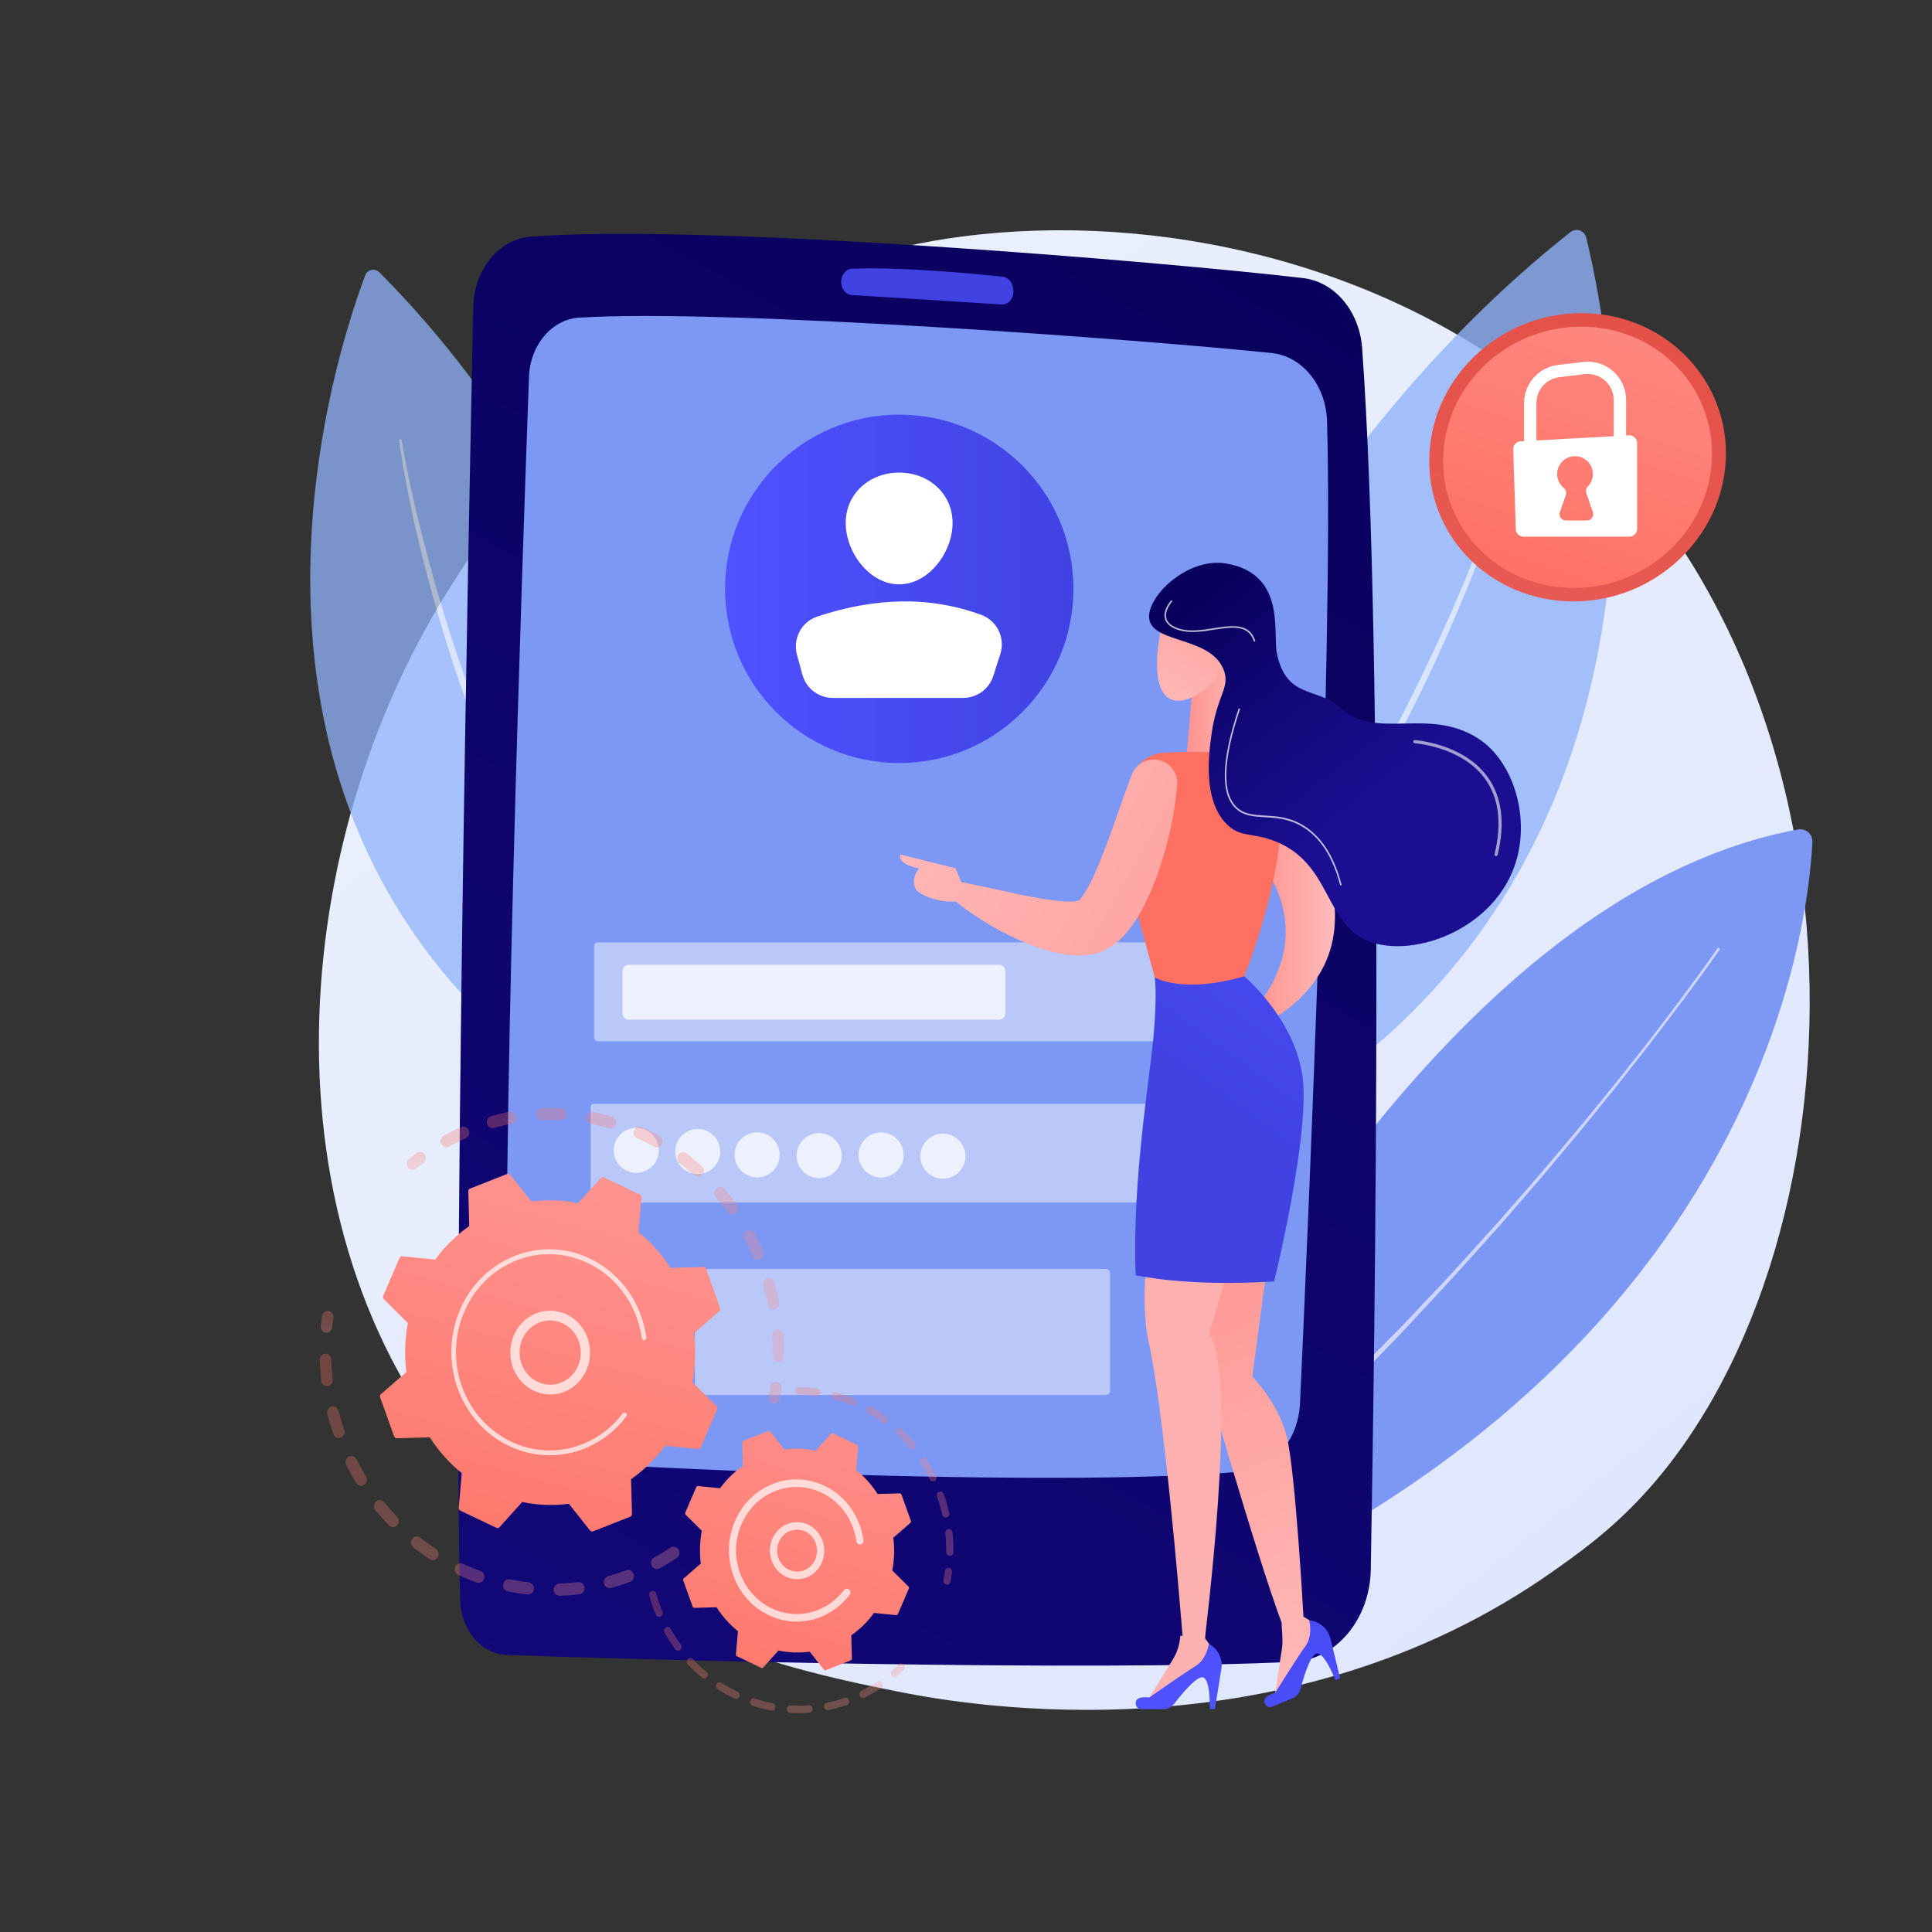 <?xml version="1.0" encoding="utf-8"?>
<!-- Generator: Adobe Illustrator 25.2.3, SVG Export Plug-In . SVG Version: 6.00 Build 0)  -->
<svg version="1.1" xmlns="http://www.w3.org/2000/svg" xmlns:xlink="http://www.w3.org/1999/xlink" x="0px" y="0px"
	 viewBox="0 0 3710 3710" style="enable-background:new 0 0 3710 3710;" xml:space="preserve">
<rect x="0" y="0" width="3710" height="3710" fill="#333333" stroke="none"/>
<style type="text/css">
	.st0{fill:url(#SVGID_1_);}
	.st1{fill:#7D97F4;}
	.st2{opacity:0.62;fill:#FFFFFF;}
	.st3{opacity:0.79;}
	.st4{fill:#91B3FA;}
	.st5{opacity:0.76;}
	.st6{fill:url(#SVGID_2_);}
	.st7{fill:url(#SVGID_3_);}
	.st8{fill:url(#SVGID_4_);}
	.st9{fill:#FFFFFF;}
	.st10{opacity:0.71;}
	.st11{opacity:0.65;fill:#FFFFFF;}
	.st12{opacity:0.75;fill:#FFFFFF;}
	.st13{opacity:0.75;}
	.st14{fill:url(#SVGID_5_);}
	.st15{fill:url(#SVGID_6_);}
	.st16{fill:url(#SVGID_7_);}
	.st17{fill:url(#SVGID_8_);}
	.st18{fill:url(#SVGID_9_);}
	.st19{fill:url(#SVGID_10_);}
	.st20{fill:url(#SVGID_11_);}
	.st21{fill:url(#SVGID_12_);}
	.st22{fill:url(#SVGID_13_);}
	.st23{fill:url(#SVGID_14_);}
	.st24{fill:url(#SVGID_15_);}
	.st25{fill:url(#SVGID_16_);}
	.st26{opacity:0.6;fill:#FFFFFF;}
	.st27{opacity:0.72;fill:#FFFFFF;}
	.st28{fill:url(#SVGID_17_);}
	.st29{fill:url(#SVGID_18_);}
	.st30{fill:url(#SVGID_19_);}
	.st31{opacity:0.3;}
	.st32{fill:url(#SVGID_20_);}
	.st33{fill:url(#SVGID_21_);}
	.st34{fill:url(#SVGID_22_);}
	.st35{fill:url(#SVGID_23_);}
	.st36{fill:url(#SVGID_24_);}
	.st37{fill:url(#SVGID_25_);}
	.st38{opacity:0.7;fill:#FFFFFF;}
	.st39{fill:url(#SVGID_26_);}
	.st40{fill:url(#SVGID_27_);}
	.st41{fill:url(#SVGID_28_);}
	.st42{fill:url(#SVGID_29_);}
	.st43{fill:url(#SVGID_30_);}
</style>
<g id="Background">
</g>
<g id="Illustration">
	<g>
		<linearGradient id="SVGID_1_" gradientUnits="userSpaceOnUse" x1="3834.372" y1="4133.557" x2="1293.86" y2="978.4">
			<stop  offset="0" style="stop-color:#DAE3FE"/>
			<stop  offset="1" style="stop-color:#E9EFFD"/>
		</linearGradient>
		<path class="st0" d="M3143.3,2883.8c-58.8,61.1-114.4,100.6-158.4,131.7c-516.6,366.2-1127.8,259.4-1257.7,233.4
			c-191.8-38.5-562.6-112.9-830.7-424.3C490.9,2353.4,554.1,1611,868.7,1121c57.5-89.6,361.5-587.1,979.3-666.9
			c373.9-48.3,809.7,49.1,1125.4,310.3C3635.9,1312.8,3588.8,2420.5,3143.3,2883.8z"/>
		<g>
			<g>
				<path class="st1" d="M2050.5,3173.5c0,0,564.1-1425,1402.1-1580.7c14.9-2.8,28.4,9.1,27.7,24.2
					C3471.8,1792.9,3364.4,2723.1,2050.5,3173.5z"/>
				<path class="st2" d="M3302,1824c-42.8,61.1-87.6,120.5-133.1,179.5c-11.3,14.8-22.9,29.3-34.4,44
					c-11.6,14.6-22.9,29.4-34.6,43.8l-35.1,43.4c-11.8,14.4-23.3,29.1-35.3,43.3c-23.9,28.5-47.7,57.2-71.8,85.6l-73.1,84.5
					c-49.6,55.5-99.2,111.1-150.4,165.3l-38.1,40.9c-12.5,13.8-25.8,26.8-38.7,40.3l-77.7,80.3l-79.7,78.4
					c-13.3,13-26.5,26.2-40.1,39l-41.1,37.9c-27.5,25.2-54.6,50.7-82.6,75.4l-84.9,72.8l-21.3,18.1c-7.2,6-14.1,12.1-21.5,17.9
					l-43.9,34.7c-14.6,11.6-29.4,22.9-44,34.4c-14.7,11.5-29.4,22.9-44.2,34.2c-1.1,0.9-2.8,0.7-3.6-0.5c-0.8-1.1-0.7-2.6,0.4-3.5
					l0.1-0.1c14.1-12.1,28.3-24.1,42.6-36.1c14.2-12,28.4-24.1,42.7-35.9l42.9-35.7c14.1-12.1,27.8-24.7,41.9-36.9l84-73.4
					l82.3-75.3l41.2-37.6c6.9-6.3,13.4-12.9,20.2-19.3l20.2-19.3l80.7-77c52.5-52.7,105.9-104.6,156.5-159.1
					c25.6-27,51.5-53.7,76.2-81.5c24.9-27.6,50.1-55,74.9-82.8l73.4-84.1c24.2-28.2,48-56.8,72.1-85.3
					c12.1-14.1,23.7-28.7,35.5-43.1l35.3-43.3c11.8-14.4,23.2-29.1,34.8-43.7c11.5-14.6,23.2-29.1,34.6-43.8
					c45.4-58.9,90.2-118.4,132.8-179.3l0,0c0.8-1.2,2.4-1.5,3.6-0.6C3302.5,1821.2,3302.8,1822.8,3302,1824L3302,1824z"/>
			</g>
			<g class="st3">
				<path class="st4" d="M1913.8,2356.3c0,0,274.2-1258.3,1102-1910.6c10.8-8.5,26.8-3.1,30.1,10.2
					C3098,666.5,3369.1,2010.5,1913.8,2356.3z"/>
				<path class="st2" d="M2927.9,808.6c-9.5,36.5-20.6,72.5-32.2,108.3c-11.7,35.8-24,71.4-37,106.7
					c-26.2,70.6-54.7,140.3-85.4,209.1c-7.6,17.2-15.7,34.2-23.5,51.4c-7.9,17.1-16.3,33.9-24.5,50.9c-8.1,17-16.8,33.7-25.3,50.5
					l-12.8,25.2l-13.3,24.9c-35.4,66.5-72.7,132-112.8,195.8c-40.3,63.7-82.2,126.4-127.4,186.7c-5.6,7.6-11.1,15.2-16.8,22.8
					l-17.3,22.3l-17.3,22.3c-5.8,7.4-11.4,15-17.5,22.2l-36,43.6l-9,10.9l-9.4,10.6l-18.7,21.2c-99.4,113.4-210.6,216.3-330.8,306.9
					c-1,0.7-2.4,0.5-3.1-0.4c-0.7-1-0.6-2.3,0.4-3.1l0.1,0l43.7-35.6l21.9-17.7l21.2-18.6l42.3-37.2l40.9-38.7
					c6.8-6.5,13.7-12.8,20.4-19.4l19.8-20c13.1-13.4,26.5-26.5,39.4-40.2c25.4-27.7,51.3-54.8,75.4-83.5l18.4-21.3l9.2-10.6
					l8.9-10.9l35.6-43.6c6-7.2,11.6-14.7,17.4-22.1l17.2-22.3l17.2-22.3c5.6-7.5,11.1-15.1,16.6-22.7
					c44.8-60.2,86.2-122.8,126.1-186.4c40.1-63.4,77.6-128.5,113-194.6l13.3-24.8l12.9-25c8.5-16.7,17.3-33.3,25.4-50.2
					c16.7-33.6,32.7-67.5,48.6-101.6c31.4-68.2,60.6-137.4,87.6-207.5c13.7-35,26.6-70.2,38.9-105.7c6.2-17.7,12.1-35.5,17.9-53.4
					c5.8-17.8,11.4-35.8,16.6-53.8l0,0c0.3-1.2,1.6-1.9,2.8-1.5C2927.6,806.2,2928.3,807.5,2927.9,808.6z"/>
			</g>
		</g>
		<g class="st5">
			<path class="st4" d="M1483.6,2288.7c0,0-106.9-1116.3-755.2-1765.8c-8.5-8.5-22.8-5.5-27,5.7
				C634.6,705.4,261.2,1839.3,1483.6,2288.7z"/>
			<path class="st2" d="M771.1,845.3c11.1,64.4,25.4,128.3,41.7,191.6c16.1,63.4,34.2,126.2,54.4,188.4c10.2,31,20.6,62,31.5,92.8
				c5.3,15.5,11.1,30.7,16.8,46l8.6,23l9,22.8c23.8,60.8,49.5,120.9,77.6,179.9c27.9,59,57.2,117.4,89.7,174.1
				c4,7.1,7.9,14.3,12,21.3l12.5,21l12.5,21c4.2,7,8.3,14.1,12.7,20.9l26.2,41.3l6.5,10.4l6.8,10.2l13.7,20.3
				c17.9,27.4,37.5,53.5,56.5,80c9.7,13.1,19.9,25.9,29.9,38.8l15,19.4c5.1,6.4,10.4,12.6,15.6,18.9l31.3,37.7l32.6,36.6l16.3,18.3
				l17,17.6l34,35.4l0,0c0.9,0.9,0.8,2.3-0.1,3.2c-0.9,0.8-2.2,0.8-3.1,0c-94.8-90.6-180.4-191-254.7-299.3l-14-20.2l-7-10.1
				l-6.7-10.3l-26.6-41.4c-4.5-6.8-8.6-14-12.9-21l-12.7-21.1l-12.7-21.1c-4.1-7.1-8.1-14.3-12.1-21.4
				c-32.8-56.8-62.6-115.4-90.9-174.6c-28.1-59.3-53.6-119.9-77.3-181l-8.9-22.9l-8.5-23.1c-5.6-15.4-11.4-30.8-16.7-46.3
				c-5.3-15.5-10.9-30.9-15.9-46.6c-5-15.6-10.1-31.2-14.9-46.9c-38.5-125.4-70.6-252.9-89.4-382.8c-0.2-1.2,0.7-2.4,1.9-2.5
				C769.7,843.2,770.8,844,771.1,845.3L771.1,845.3z"/>
		</g>
		<g>
			<linearGradient id="SVGID_2_" gradientUnits="userSpaceOnUse" x1="2524.183" y1="440.348" x2="-504.7" y2="5935.612">
				<stop  offset="0" style="stop-color:#09005D"/>
				<stop  offset="1" style="stop-color:#1A0F91"/>
			</linearGradient>
			<path class="st6" d="M908.8,589.3c-9.3,438-39.4,1949-25,2484.5c1.5,56.7,40.4,102.3,88.9,104.1c239.8,9.2,1119,32.5,1511.2,13.2
				c81.7-4,146.7-81.4,148.4-177.1c8.2-459.8,26.1-1753-16.6-2345.4c-5.1-71-52.7-127.5-113.3-134.6
				c-261.2-30.6-1144.1-105.3-1483-79.6C958.2,459.1,910.3,517.7,908.8,589.3z"/>
			<path class="st1" d="M1015.8,723.7c-12.9,353.6-53.6,1529.8-40.7,1964.7c1.9,63.6,44.7,115,99,118.7
				c223.5,15.3,986,49,1313.8,18.3c59-5.5,105.3-61.4,108.5-130.6c16.6-360.7,64.3-1455.9,51.9-1886c-2-68.6-47.4-124.6-105.9-130.8
				c-241.8-25.4-1052.1-85.8-1330.6-68C1059.6,613.4,1018,662.5,1015.8,723.7z"/>
			<linearGradient id="SVGID_3_" gradientUnits="userSpaceOnUse" x1="1615.551" y1="-1134.028" x2="1719.052" y2="-78.315">
				<stop  offset="0" style="stop-color:#4F52FF"/>
				<stop  offset="1" style="stop-color:#4042E2"/>
			</linearGradient>
			<path class="st7" d="M1615.3,541.4L1615.3,541.4c0,13.4,9,24.5,20.4,25.2c56.6,3.5,216.2,13.3,287.5,18.1
				c14.1,1,25.1-13.8,22.4-30l-0.5-2.8c-1.8-11-9.6-19.3-19.2-20.4c-48.2-5.2-193.7-19.5-290-15.5
				C1624.4,516.6,1615.3,527.8,1615.3,541.4z"/>
			<g>
				<g>
					<linearGradient id="SVGID_4_" gradientUnits="userSpaceOnUse" x1="1392.258" y1="1130.748" x2="2061.268" y2="1130.748">
						<stop  offset="0" style="stop-color:#4F52FF"/>
						<stop  offset="1" style="stop-color:#4042E2"/>
					</linearGradient>
					<circle class="st8" cx="1726.8" cy="1130.7" r="334.5"/>
					<path class="st9" d="M1829.2,1004.3c0,56.6-45.9,117.8-102.6,117.8c-56.6,0-102.6-61.1-102.6-117.8
						c0-56.6,45.9-96.8,102.6-96.8C1783.3,907.5,1829.2,947.7,1829.2,1004.3z"/>
					<path class="st9" d="M1599.3,1340.2h250.4c26.4,0,49.7-17,57.7-42.1l13.5-42.1c9.9-30.8-6.2-64.2-36.6-75.3
						c-101.9-37.3-207.2-32.5-315.2,3.4c-30.2,10.1-47,42.4-38.7,73.2l10.4,38.2C1548,1321.9,1572,1340.2,1599.3,1340.2z"/>
				</g>
				<g class="st10">
					<path class="st11" d="M2368.3,1999.5H1147.5c-3.7,0-6.7-3-6.7-6.7v-176.4c0-3.7,3-6.7,6.7-6.7h1220.8c3.7,0,6.7,3,6.7,6.7
						v176.4C2375.1,1996.4,2372.1,1999.5,2368.3,1999.5z"/>
					<path class="st11" d="M2361.7,2309.3H1140.9c-3.7,0-6.7-3-6.7-6.7v-176.4c0-3.7,3-6.7,6.7-6.7h1220.8c3.7,0,6.7,3,6.7,6.7
						v176.4C2368.4,2306.3,2365.4,2309.3,2361.7,2309.3z"/>
					<path class="st11" d="M2123.3,2678.8h-780.7c-4.6,0-8.3-3.7-8.3-8.3v-225.4c0-4.6,3.7-8.3,8.3-8.3h780.7c4.6,0,8.3,3.7,8.3,8.3
						v225.4C2131.7,2675.1,2127.9,2678.8,2123.3,2678.8z"/>
				</g>
				<path class="st12" d="M1918.6,1958.1h-711.2c-6.6,0-12-5.4-12-12v-81.5c0-6.6,5.4-12,12-12h711.2c6.6,0,12,5.4,12,12v81.5
					C1930.6,1952.7,1925.3,1958.1,1918.6,1958.1z"/>
				<g class="st13">
					
						<ellipse transform="matrix(0.924 -0.383 0.383 0.924 -752.429 635.404)" class="st9" cx="1221" cy="2209.1" rx="43.3" ry="43.3"/>
					<circle class="st9" cx="1339.8" cy="2211.3" r="43.3"/>
					
						<ellipse transform="matrix(0.23 -0.973 0.973 0.23 -1037.442 3122.801)" class="st9" cx="1454.2" cy="2216.8" rx="43.3" ry="43.3"/>
					<circle class="st9" cx="1573" cy="2219.1" r="43.3"/>
					<circle class="st9" cx="1691.9" cy="2217.9" r="43.3"/>
					<circle class="st9" cx="1810.7" cy="2220.2" r="43.3"/>
				</g>
			</g>
		</g>
		<g>
			
				<linearGradient id="SVGID_5_" gradientUnits="userSpaceOnUse" x1="-6048.716" y1="3240.682" x2="-5674.111" y2="2276.314" gradientTransform="matrix(-1 0 0 1 -3446.317 0)">
				<stop  offset="0" style="stop-color:#FEBBBA"/>
				<stop  offset="1" style="stop-color:#FF928E"/>
			</linearGradient>
			<path class="st14" d="M2305.3,2361.5l132.7,33.2l-33.2,248.8c0,0,49.8,49.8,66.3,116.1c16.6,66.3,31.9,344.9,31.9,344.9l31.5,19
				l3.8,15.9l-91.6,123.2l15.2-98c2.4-15.6-1.8-47.1-0.5-47.8c-49.8-132.7-156.2-506.5-156.2-506.5V2361.5z"/>
			
				<linearGradient id="SVGID_6_" gradientUnits="userSpaceOnUse" x1="-6054.408" y1="6342.634" x2="-4816.281" y2="-8127.979" gradientTransform="matrix(-1 0 0 1 -3446.317 0)">
				<stop  offset="0" style="stop-color:#FEBBBA"/>
				<stop  offset="1" style="stop-color:#FF928E"/>
			</linearGradient>
			<path class="st15" d="M2266.5,3141.2c1.4,0,2.8,0.1,4.3,0c-6.4-80-35.7-432-65-564c-33.2-149.3,49.8-447.8,49.8-447.8
				l149.3,149.3l-82.9,282c56.8,85.2-9.3,584.5-7.8,584.3l-0.1,1.1l21.6,29.8l-2.6,16.1l-132.2,78l52-84.5
				C2261,3172,2265.6,3156.8,2266.5,3141.2z"/>
			
				<linearGradient id="SVGID_7_" gradientUnits="userSpaceOnUse" x1="-6009.902" y1="1715.058" x2="-5851.116" y2="1715.058" gradientTransform="matrix(-1 0 0 1 -3446.317 0)">
				<stop  offset="0" style="stop-color:#FEBBBA"/>
				<stop  offset="1" style="stop-color:#FF928E"/>
			</linearGradient>
			<path class="st16" d="M2434.4,1467.3c0,0,290.6,327.6,0,495.5l-29.6-21.4c0,0,144.3-138.2,0-307.3L2434.4,1467.3z"/>
			
				<linearGradient id="SVGID_8_" gradientUnits="userSpaceOnUse" x1="-5500.008" y1="3268.032" x2="-5122.283" y2="2688.508" gradientTransform="matrix(-1 0 0 1 -3211.157 0)">
				<stop  offset="0" style="stop-color:#4F52FF"/>
				<stop  offset="1" style="stop-color:#4042E2"/>
			</linearGradient>
			<path class="st17" d="M2192,3282.1h42.2c7.9,0,15.3-3.6,20.2-9.9c13.2-17.1,40.4-50.4,53.4-51.3c17.5-1.2,15.3,61.2,15.3,61.2
				h9.8l12.5-77.5c3.1-19.5-6.6-38.8-24.1-47.9l0,0c0,0-4,29.6-25.7,42.8c-21.7,13.1-88.5,60.1-88.5,60.1s-8.2-1.2-17.1,0.5
				C2176.7,3262.4,2178.5,3282.1,2192,3282.1z"/>
			
				<linearGradient id="SVGID_9_" gradientUnits="userSpaceOnUse" x1="-5840.344" y1="3444.518" x2="-5421.225" y2="2720.113" gradientTransform="matrix(-1 0 0 1 -3211.157 0)">
				<stop  offset="0" style="stop-color:#4F52FF"/>
				<stop  offset="1" style="stop-color:#4042E2"/>
			</linearGradient>
			<path class="st18" d="M2443.5,3277.3l38.9-16.4c7.3-3.1,12.7-9.3,14.7-16.9c5.5-20.9,17.7-62.1,29.4-68
				c15.7-7.9,37.8,50.5,37.8,50.5l9.1-3.8l-18.6-76.2c-4.7-19.2-21.1-33.2-40.8-34.9l0,0c0,0,7.8,28.9-7.2,49.4
				c-15,20.5-58.2,89.7-58.2,89.7s-8,2.1-15.6,7.1C2421.6,3265.1,2431,3282.5,2443.5,3277.3z"/>
			<linearGradient id="SVGID_10_" gradientUnits="userSpaceOnUse" x1="2692.209" y1="1681.208" x2="2361.037" y2="2129.671">
				<stop  offset="0" style="stop-color:#4F52FF"/>
				<stop  offset="1" style="stop-color:#4042E2"/>
			</linearGradient>
			<path class="st19" d="M2217.5,1876.9c0,0,4.9,29.9-2.3,112.1c-7.1,82.2-41.3,275.2-34.4,459.8c0,0,97.1,22.6,265.9,11.9
				c0,0,71.2-288.3,53.9-397.8c-17.3-109.6-111.4-188.2-111.4-188.2L2217.5,1876.9z"/>
			
				<linearGradient id="SVGID_11_" gradientUnits="userSpaceOnUse" x1="-5836.491" y1="1360.771" x2="-5723.716" y2="1360.771" gradientTransform="matrix(-1 0 0 1 -3446.317 0)">
				<stop  offset="0" style="stop-color:#FEBBBA"/>
				<stop  offset="1" style="stop-color:#FF928E"/>
			</linearGradient>
			<polygon class="st20" points="2289.3,1327.7 2277.4,1467.3 2390.2,1467.3 2362.1,1254.2 			"/>
			<linearGradient id="SVGID_12_" gradientUnits="userSpaceOnUse" x1="3700.706" y1="1202.847" x2="3238.443" y2="1354.634">
				<stop  offset="0" style="stop-color:#FF928E"/>
				<stop  offset="1" style="stop-color:#FE7062"/>
			</linearGradient>
			<path class="st21" d="M2423.6,1448c-38.9-2.1-125.9-6.1-187.6-2.8c-32.5,1.8-59.6,25.1-66.3,56.9l-15,72.1
				c-5.6,26.8-4.8,54.6,2.4,81.1l60.4,221.7c0,0,53.7,32.3,171.6-2.3c0,0,103.6-247,61.2-404.9
				C2447,1457.5,2436.3,1448.7,2423.6,1448z"/>
			
				<linearGradient id="SVGID_13_" gradientUnits="userSpaceOnUse" x1="-5174.827" y1="1425.067" x2="-6150.187" y2="1983.833" gradientTransform="matrix(-1 0 0 1 -3446.317 0)">
				<stop  offset="0" style="stop-color:#FEBBBA"/>
				<stop  offset="1" style="stop-color:#FF928E"/>
			</linearGradient>
			<path class="st22" d="M2172.7,1489.2c-16.6,43.8-31.6,89.6-47.7,132.6c-8.2,21.5-16.5,42.6-25.4,62c-4.5,9.6-9.4,18.5-14,26.5
				c-4.5,8-9.7,14.6-12.3,17.6c-0.5,0.5,1.2,0.8,1.8,0.8c0.4,0-11.2,1.9-14.8,2.5l-13.9-0.1c-19.9-1-42.4-4.5-65-8.9
				c-45.6-8.5-93-20.4-141.7-29.5l-0.4-0.1c-9.3-1.7-18.3,4.4-20,13.7c-1.1,6.1,1.2,12.1,5.5,16c19.6,17.3,40.4,31.5,62,45.3
				c10.9,6.6,21.9,13.2,33.1,19.4c11.5,5.8,22.9,11.7,34.9,17.2c24,10.5,48.8,20.1,77.4,26.3c7.5,1.3,14.9,2.6,22.7,3.6
				c8.7,0.3,16.5,1.1,26,0.5c5-0.5,10.1-1.1,15.1-1.8c2.7-0.5,4.7-0.5,7.9-1.4c3.5-1,6.9-2.2,10.3-3.5c7.1-2.5,11.7-5.6,17.5-8.8
				c4.8-3.2,9.2-6.5,13.4-9.8c15.6-13.3,25.3-26.5,33.9-39.2c8.5-12.7,15.3-25.4,21.4-37.8c12.2-24.9,21.7-49.5,29.4-74.3
				c15.6-49.7,26.2-98.5,30.7-150.4c2.1-24.9-16.3-46.7-41.1-48.9c-20.6-1.8-39.1,10.5-46.1,28.9L2172.7,1489.2z"/>
			
				<linearGradient id="SVGID_14_" gradientUnits="userSpaceOnUse" x1="-5077.913" y1="1594.236" x2="-6053.273" y2="2153.002" gradientTransform="matrix(-1 0 0 1 -3446.317 0)">
				<stop  offset="0" style="stop-color:#FEBBBA"/>
				<stop  offset="1" style="stop-color:#FF928E"/>
			</linearGradient>
			<path class="st23" d="M1855,1715.1l-20.1-47.8l-105.9-26.4c0,0-8.5,18.4,36,26.4c0,0-15.9,17.6-7.4,38.2
				C1766,1726.2,1856,1746.9,1855,1715.1z"/>
			
				<linearGradient id="SVGID_15_" gradientUnits="userSpaceOnUse" x1="-5648.658" y1="1360.726" x2="-5867.809" y2="1040.27" gradientTransform="matrix(-1 0 0 1 -3446.317 0)">
				<stop  offset="0" style="stop-color:#FEBBBA"/>
				<stop  offset="1" style="stop-color:#FF928E"/>
			</linearGradient>
			<path class="st24" d="M2241.5,1166.5c-4,2.4-35.8,114.3-9.2,161.2c26.6,46.9,107.8-5.6,129.8-73.5
				C2384.1,1186.4,2348.8,1103.3,2241.5,1166.5z"/>
			
				<linearGradient id="SVGID_16_" gradientUnits="userSpaceOnUse" x1="-5529.572" y1="1131.771" x2="-5840.032" y2="1535.368" gradientTransform="matrix(-1 0 0 1 -3211.157 0)">
				<stop  offset="0" style="stop-color:#09005D"/>
				<stop  offset="1" style="stop-color:#1A0F91"/>
			</linearGradient>
			<path class="st25" d="M2451.9,1254.2c18.2,89.2,78.5,64.8,121.3,104.5c69.3,64.3,168.4-2,264.7,59c69.5,44,103,156.6,69.7,247.5
				c-46.2,125.9-204.2,177.7-286,139.4c-78.2-36.7-67.1-146.4-172.4-188.9c-44.7-18-66.7-6.3-93.5-33
				c-46.9-46.7-34.2-137.4-29.3-172.4c10.6-75.8,36-89.5,23.8-122.9c-23.6-64.8-133.8-51.4-143-97.2
				c-8.4-41.7,71.5-120.6,146.7-108.2C2470.2,1101.4,2443.8,1214.5,2451.9,1254.2z"/>
			<path class="st26" d="M2872.9,1643.9c1.4,0,2.6-0.9,3-2.3c14.9-61.8,8.1-112.5-20.1-150.7c-46.8-63.4-137.9-69.6-138.8-69.7
				c-1.4-0.2-3.1,1.2-3.2,2.9c-0.1,1.7,1.2,3.1,2.9,3.2c0.9,0.1,89.2,6.2,134.3,67.3c27.1,36.7,33.5,85.6,19,145.6
				c-0.4,1.6,0.6,3.3,2.2,3.7C2872.4,1643.9,2872.6,1643.9,2872.9,1643.9z"/>
			<path class="st27" d="M2574.7,1700.5c0.1,0,0.3,0,0.4,0c0.8-0.2,1.3-1,1.1-1.9c-14.5-55.7-40-94.3-75.6-114.9
				c-26-15-50.3-16.4-71.7-17.6c-20.7-1.2-38.5-2.2-52.9-15c-29.7-26.4-28-89.9,5.1-188.8c0.3-0.8-0.2-1.7-1-1.9
				c-0.8-0.3-1.7,0.2-1.9,1c-33.5,100.1-35,164.7-4.2,192.1c15.2,13.5,33.5,14.5,54.8,15.8c21.1,1.2,45,2.6,70.4,17.2
				c35,20.2,59.9,58.2,74.2,113C2573.4,1700.1,2574,1700.5,2574.7,1700.5z"/>
			<path class="st27" d="M2408.9,1232.1c0.2,0,0.3,0,0.5-0.1c0.8-0.3,1.2-1.1,1-1.9c-11.5-34.3-44.8-29.2-80-23.8
				c-22.3,3.4-45.3,7-64.8,1.2c-14.6-4.3-23.2-11-25.7-19.9c-4.3-15.1,10.7-32,10.8-32.2c0.6-0.6,0.5-1.6-0.1-2.1
				c-0.6-0.6-1.6-0.5-2.1,0.1c-0.7,0.7-16.2,18.3-11.5,35c2.8,10,12.2,17.4,27.8,22c20.2,6,43.6,2.4,66.2-1.1
				c35.3-5.4,65.9-10.1,76.6,21.8C2407.6,1231.7,2408.2,1232.1,2408.9,1232.1z"/>
		</g>
		<g>
			<g>
				<linearGradient id="SVGID_17_" gradientUnits="userSpaceOnUse" x1="3274.88" y1="-28.432" x2="2837.639" y2="1585.993">
					<stop  offset="0" style="stop-color:#E1473D"/>
					<stop  offset="1" style="stop-color:#E9605A"/>
				</linearGradient>
				<path class="st28" d="M2744.5,885.6c0-157,133-284.3,292.6-284.3c154.9,0,277.2,120.6,277.2,269.3
					c0,148.7-122.3,275.7-277.2,283.9C2877.6,1162.9,2744.5,1042.6,2744.5,885.6z"/>
			</g>
			<g>
				<linearGradient id="SVGID_18_" gradientUnits="userSpaceOnUse" x1="3201.214" y1="366.897" x2="2932.136" y2="1167.23">
					<stop  offset="0" style="stop-color:#FF928E"/>
					<stop  offset="1" style="stop-color:#FE7062"/>
				</linearGradient>
				<path class="st29" d="M2771.2,884.9c0-142.3,120.6-257.7,265.2-257.6c140.4,0,251.2,109.3,251.2,244.1
					c0,134.8-110.8,249.9-251.2,257.3C2891.8,1136.2,2771.2,1027.2,2771.2,884.9z"/>
			</g>
			<g>
				<path class="st9" d="M2950.5,868.7h-23.8V774c0-37.2,27.8-68.6,64.8-73.1l48.6-5.9c20.9-2.5,42,4,57.7,18
					c15.8,14,24.8,34.1,24.8,55.1v82.7h-23.8v-82.7c0-14.3-6.1-27.9-16.8-37.4c-10.7-9.5-24.9-13.9-39.1-12.2l-48.6,5.9
					c-25,3-43.9,24.3-43.9,49.5V868.7z"/>
				<path class="st9" d="M2919.7,847.5l208.4-11.5c8.5-0.5,15.6,6.3,15.6,14.7v165.1c0,8.2-6.6,14.8-14.8,14.8h-203.3
					c-8,0-14.5-6.3-14.8-14.3l-5-153.5C2905.5,854.7,2911.7,847.9,2919.7,847.5z"/>
				<linearGradient id="SVGID_19_" gradientUnits="userSpaceOnUse" x1="3106.552" y1="154.118" x2="2983.22" y2="1350.984">
					<stop  offset="0" style="stop-color:#FF928E"/>
					<stop  offset="1" style="stop-color:#FE7062"/>
				</linearGradient>
				<path class="st30" d="M3058.7,983.2l-12.6-36.3c-1.5-4.4-0.5-9.2,2.8-12.5c6.5-6.5,10.3-15.7,9.9-25.7
					c-0.8-17.7-15.3-32-32.9-32.7c-19.6-0.8-35.7,14.9-35.7,34.3c0,10.8,5,20.4,12.7,26.7c4,3.3,5.7,8.6,4,13.5l-11.4,32.7
					c-2.8,8,3.1,16.3,11.6,16.3h40.2C3055.6,999.5,3061.5,991.2,3058.7,983.2z"/>
			</g>
		</g>
		<g>
			<g>
				<g class="st31">
					
						<linearGradient id="SVGID_20_" gradientUnits="userSpaceOnUse" x1="756.549" y1="10008.188" x2="1412.105" y2="10008.188" gradientTransform="matrix(-0.445 -0.896 0.896 -0.445 -7542.557 8227.366)">
						<stop  offset="0" style="stop-color:#FF928E"/>
						<stop  offset="1" style="stop-color:#FE7062"/>
					</linearGradient>
					<path class="st32" d="M1303.5,2976.7c2.5,5.3,0.9,11.9-4,15.1c-10.6,7.1-21.7,13.8-33,19.9c-5.5,3-12.2,0.7-15.1-5
						c0-0.1-0.1-0.1-0.1-0.2c-2.7-5.7-0.6-12.7,4.8-15.6c10.7-5.8,21.2-12.2,31.3-18.9c5.2-3.5,12.1-1.8,15.4,3.6
						C1303.1,2975.9,1303.3,2976.3,1303.5,2976.7z M1216.1,3021.3c0.2,0.4,0.4,0.8,0.5,1.3c2.1,6.1-0.9,12.8-6.7,15
						c-11.9,4.5-24.2,8.4-36.3,11.8c-6,1.6-12.1-2.1-13.7-8.4c-1.6-6.3,2-12.7,7.9-14.3c11.6-3.2,23.2-7,34.5-11.2
						C1207.7,3013.4,1213.6,3016,1216.1,3021.3z M1121.4,3044.6c0.6,1.2,0.9,2.5,1.1,3.8c0.7,6.4-3.6,12.3-9.8,13
						c-12.6,1.6-25.3,2.6-38,3c-6.2,0.2-11.3-4.9-11.5-11.4c-0.2-6.5,4.6-11.9,10.8-12.1c12-0.4,24.1-1.3,36.1-2.8
						C1114.9,3037.5,1119.4,3040.3,1121.4,3044.6z M1024.1,3045c0.9,1.9,1.3,4.2,1.1,6.5c-0.7,6.4-6.2,11.1-12.3,10.4
						c-12.6-1.4-25.3-3.5-37.7-6c-6-1.3-10-7.4-8.8-13.8c1.2-6.4,7-10.5,13.1-9.3c11.8,2.4,23.8,4.4,35.8,5.7
						C1019.2,3039,1022.5,3041.6,1024.1,3045z M929.1,3022.7c1.3,2.7,1.6,5.9,0.6,9c-2,6.1-8.3,9.4-14.2,7.3
						c-11.9-4.3-23.9-9.2-35.5-14.6c-5.6-2.6-8.2-9.5-5.7-15.5c2.5-5.9,9.1-8.6,14.7-6c11,5.1,22.4,9.8,33.7,13.9
						C925.6,3017.9,927.9,3020,929.1,3022.7z M841.1,2978.9c1.7,3.5,1.6,7.8-0.5,11.4c-3.2,5.5-10.1,7.2-15.4,3.8
						c-10.8-7-21.4-14.6-31.5-22.5c-5-3.9-6-11.2-2.3-16.4c3.7-5.2,10.7-6.3,15.6-2.4c9.7,7.5,19.7,14.7,30,21.4
						C838.9,2975.3,840.2,2977,841.1,2978.9z M635,2606c0.7,1.5,1.1,3.1,1.2,4.8c0.4,12.6,1.4,25.3,2.8,37.9
						c0.7,6.4-3.6,12.3-9.7,13c-6.1,0.8-11.7-3.8-12.4-10.3c-1.5-13.2-2.5-26.6-3-39.9c-0.2-6.5,4.6-11.9,10.8-12.1
						C629.1,2599.3,633.1,2602,635,2606z M764.6,2915.7c2.1,4.4,1.4,9.8-2,13.4c-4.3,4.6-11.4,4.7-15.8,0.1
						c-9-9.3-17.8-19.2-26-29.3c-4-4.9-3.5-12.3,1.2-16.5c4.7-4.2,11.7-3.6,15.7,1.3c7.8,9.6,16.1,19,24.7,27.8
						C763.3,2913.5,764.1,2914.5,764.6,2915.7z M649.4,2707.1c0.3,0.7,0.6,1.4,0.8,2.2c3.1,12.2,6.7,24.4,10.8,36.3
						c2.1,6.1-0.9,12.8-6.7,15c-5.8,2.2-12.2-1-14.3-7.1c-4.3-12.5-8.1-25.4-11.4-38.2c-1.6-6.3,1.9-12.7,7.9-14.3
						C641.7,2699.5,647,2702.2,649.4,2707.1z M703.4,2836.2c2.5,5.3,0.9,11.8-4,15.1c-5.2,3.5-12.1,1.9-15.4-3.6
						c-6.8-11.2-13.2-22.9-19.1-34.6c0-0.1-0.1-0.1-0.1-0.2c-2.7-5.7-0.6-12.6,4.8-15.6c5.5-3,12.2-0.8,15.1,5
						c5.6,11.2,11.7,22.3,18.1,32.9C703,2835.4,703.2,2835.8,703.4,2836.2z"/>
					
						<linearGradient id="SVGID_21_" gradientUnits="userSpaceOnUse" x1="1444.905" y1="9847.797" x2="1483.843" y2="9847.797" gradientTransform="matrix(-0.445 -0.896 0.896 -0.445 -7542.557 8227.366)">
						<stop  offset="0" style="stop-color:#FF928E"/>
						<stop  offset="1" style="stop-color:#FE7062"/>
					</linearGradient>
					<path class="st33" d="M639.3,2523.7c1,2.1,1.4,4.5,1,6.9c-0.8,6-1.6,12.1-2.2,18.1c-0.6,6.4-6.1,11.1-12.3,10.4
						c-6.1-0.7-10.6-6.5-9.9-12.9c0.6-6.4,1.4-12.8,2.3-19.1c0.9-6.4,6.6-10.8,12.7-9.9C634.7,2517.9,637.7,2520.4,639.3,2523.7z"/>
				</g>
				<g class="st31">
					
						<linearGradient id="SVGID_22_" gradientUnits="userSpaceOnUse" x1="1651.409" y1="10138.246" x2="1678.338" y2="10138.246" gradientTransform="matrix(-0.445 -0.896 0.896 -0.445 -7542.557 8227.366)">
						<stop  offset="0" style="stop-color:#FF928E"/>
						<stop  offset="1" style="stop-color:#FE7062"/>
					</linearGradient>
					<path class="st34" d="M816.4,2218.7c2.4,5.1,1,11.4-3.5,14.7c-4.7,3.5-9.4,7.2-13.9,10.9c-4.9,4-11.9,3-15.7-2.1
						c-3.8-5.1-2.9-12.5,1.9-16.5c4.8-3.9,9.8-7.8,14.7-11.5c5-3.8,12-2.5,15.6,2.8C815.8,2217.6,816.2,2218.2,816.4,2218.7z"/>
					
						<linearGradient id="SVGID_23_" gradientUnits="userSpaceOnUse" x1="1009.535" y1="10427.236" x2="1685.424" y2="10427.236" gradientTransform="matrix(-0.445 -0.896 0.896 -0.445 -7542.557 8227.366)">
						<stop  offset="0" style="stop-color:#FF928E"/>
						<stop  offset="1" style="stop-color:#FE7062"/>
					</linearGradient>
					<path class="st35" d="M1458.9,2387.8c2.3,4.8,4.5,9.7,6.7,14.7c2.6,5.9,0.1,12.9-5.5,15.5c-5.6,2.7-12.3,0-14.8-5.8
						c-5-11.4-10.4-22.6-16.1-33.4c-3-5.7-1.1-12.8,4.3-16c5.4-3.2,12.2-1.1,15.2,4.5C1452.2,2374,1455.6,2380.9,1458.9,2387.8z
						 M1486.3,2460.5c0.3,0.6,0.5,1.2,0.7,1.9c3.6,12.5,6.7,25.4,9.3,38.2c1.3,6.3-2.6,12.6-8.6,13.9c-6,1.3-12-2.7-13.2-9.1
						c-2.4-12.1-5.4-24.3-8.8-36.3c-1.8-6.2,1.6-12.7,7.5-14.6C1478.4,2452.8,1483.9,2455.5,1486.3,2460.5z M1416.4,2315.7
						c2.3,5,1.1,11.1-3.3,14.6c-4.9,3.9-11.9,2.9-15.6-2.3c-7.1-9.9-14.7-19.6-22.7-28.9c-4.1-4.8-3.8-12.2,0.8-16.6
						c4.6-4.3,11.7-3.9,15.8,0.9c8.3,9.8,16.4,20,23.9,30.4C1415.7,2314.4,1416.1,2315,1416.4,2315.7z M1503.7,2559.5
						c0.6,1.3,1,2.8,1.1,4.4c0.9,13,1.2,26.3,1.1,39.4c-0.1,6.5-5.1,11.6-11.3,11.5c-6.2-0.1-11.1-5.4-11-11.9
						c0.2-12.4-0.2-25-1-37.4c-0.4-6.5,4.2-12.1,10.3-12.5C1497.5,2552.6,1501.7,2555.3,1503.7,2559.5z M1350.5,2242.6
						c1.9,4.1,1.5,9.1-1.5,12.8c-4,4.9-11,5.5-15.7,1.4c-9-8-18.5-15.7-28.1-22.9c-5-3.8-6.2-11.1-2.6-16.4
						c3.6-5.3,10.5-6.5,15.6-2.7c10.2,7.6,20.1,15.7,29.6,24.2C1348.9,2239.9,1349.9,2241.2,1350.5,2242.6z M1271.1,2186.4
						c1.5,3.3,1.6,7.2-0.1,10.7c-2.9,5.7-9.6,7.9-15.1,4.9c-10.5-5.8-21.3-11.1-32.2-16c-5.7-2.5-8.4-9.4-6-15.4
						c2.4-6,8.9-8.8,14.6-6.2c11.5,5.1,22.9,10.7,33.9,16.8C1268.4,2182.4,1270,2184.2,1271.1,2186.4z M1181.8,2149.7
						c1.2,2.5,1.5,5.4,0.8,8.3c-1.6,6.3-7.7,10-13.7,8.3c-11.4-3.2-23.1-6-34.8-8.2c-6.1-1.2-10.1-7.3-9-13.6
						c1.1-6.4,6.9-10.6,13-9.4c12.2,2.3,24.5,5.3,36.6,8.7C1177.9,2144.5,1180.5,2146.8,1181.8,2149.7z M1087.2,2134.3
						c0.8,1.7,1.2,3.7,1.2,5.7c-0.3,6.5-5.4,11.5-11.6,11.2c-11.8-0.5-23.8-0.5-35.6,0c-6.2,0.3-11.4-4.8-11.6-11.2
						c-0.3-6.5,4.5-11.9,10.7-12.2c12.4-0.5,25-0.5,37.5,0C1081.9,2128,1085.4,2130.6,1087.2,2134.3z M991.6,2141.1
						c0.5,1,0.8,2,1,3.1c1.1,6.4-2.9,12.5-9,13.6c-11.6,2.2-23.3,5-34.7,8.2c-6,1.7-12.1-2-13.7-8.3c-1.6-6.3,1.9-12.7,7.8-14.4
						c12-3.4,24.3-6.3,36.5-8.6C984.6,2133.8,989.5,2136.6,991.6,2141.1z M900,2169.8c0.1,0.2,0.2,0.4,0.3,0.7
						c2.4,6-0.2,12.8-5.9,15.4c-8,3.5-16,7.4-23.8,11.4c-2.8,1.5-5.6,3-8.4,4.5c-5.5,3-12.2,0.8-15.1-5c-3-5.8-0.8-12.8,4.7-15.8
						c2.9-1.6,5.9-3.2,8.8-4.7c8.2-4.3,16.6-8.3,25-12C891.1,2161.8,897.3,2164.3,900,2169.8z"/>
					
						<linearGradient id="SVGID_24_" gradientUnits="userSpaceOnUse" x1="940.627" y1="10557.585" x2="979.083" y2="10557.585" gradientTransform="matrix(-0.445 -0.896 0.896 -0.445 -7542.557 8227.366)">
						<stop  offset="0" style="stop-color:#FF928E"/>
						<stop  offset="1" style="stop-color:#FE7062"/>
					</linearGradient>
					<path class="st36" d="M1499.8,2660.3c1,2.1,1.4,4.5,1,7c-0.9,6.3-2,12.7-3.1,18.9c-1.2,6.4-7,10.5-13.1,9.2
						c-6.1-1.3-10-7.4-8.8-13.8c1.1-6,2.1-12,3-18c0.9-6.4,6.6-10.8,12.7-9.8C1495.2,2654.5,1498.2,2656.9,1499.8,2660.3z"/>
				</g>
				<g>
					<linearGradient id="SVGID_25_" gradientUnits="userSpaceOnUse" x1="1139.715" y1="2292.866" x2="896.522" y2="3182.85">
						<stop  offset="0" style="stop-color:#FF928E"/>
						<stop  offset="1" style="stop-color:#FE7062"/>
					</linearGradient>
					<path class="st37" d="M1377.1,2706.4c0.9-2.1,0.4-4.6-1.2-6.2l-46.2-45.9c5.7-30.6,6.9-62.3,2.9-94.1l48.8-42.5
						c1.7-1.5,2.3-4,1.5-6.1l-26.9-75c-0.8-2.2-2.8-3.6-5-3.6l-63.5,1.8c-17-26.7-37.8-49.8-61.4-68.8l5.9-66.4c0.2-2.3-1-4.5-3-5.5
						l-69.4-33.1c-2-1-4.4-0.5-5.9,1.2l-43.6,48.4c-29.1-6.1-59.3-7.4-89.6-3.3l-40.6-51.4c-1.4-1.8-3.8-2.5-5.9-1.6l-71.3,28.1
						c-2.1,0.8-3.4,2.9-3.4,5.3l1.8,66.7c-25.4,17.8-47.3,39.6-65.4,64.3l-63.3-6.3c-2.2-0.2-4.3,1.1-5.2,3.2l-31.4,72.9
						c-0.9,2.1-0.4,4.6,1.2,6.2l46.2,45.9c-5.7,30.6-6.9,62.3-2.9,94.1l-48.8,42.5c-1.7,1.5-2.3,4-1.5,6.1l26.9,75
						c0.8,2.2,2.8,3.6,5,3.6l63.5-1.8c17,26.7,37.8,49.8,61.4,68.8l-5.9,66.4c-0.2,2.3,1,4.5,3,5.5l69.4,33.1c2,1,4.4,0.5,5.9-1.2
						l43.6-48.4c29.1,6.1,59.3,7.4,89.6,3.3l40.6,51.4c1.4,1.8,3.8,2.5,5.9,1.6l71.3-28.1c2.1-0.8,3.4-2.9,3.4-5.3l-1.8-66.7
						c25.4-17.8,47.3-39.6,65.4-64.3l63.3,6.3c2.2,0.2,4.3-1.1,5.2-3.2L1377.1,2706.4z"/>
					<path class="st38" d="M1125.1,2561.7c16.6,35.2,6.7,78.8-24.8,101.8c-34.7,25.3-82.5,16.1-106.6-20.3
						c-11.7-17.7-16.1-39-12.5-60.2c3.6-21.1,14.8-39.5,31.6-51.8c34.7-25.3,82.5-16.1,106.6,20.3
						C1121.6,2554.8,1123.5,2558.2,1125.1,2561.7z M1003.9,2624.6c1.3,2.7,2.8,5.3,4.4,7.9c18.5,28,55.2,35,81.8,15.6
						c26.6-19.4,33.2-57.9,14.6-85.8c-18.5-28-55.2-35-81.8-15.6c-12.9,9.4-21.5,23.5-24.3,39.7
						C996.5,2599.5,998.3,2612.8,1003.9,2624.6z"/>
					<path class="st38" d="M1223.5,2508.7c2.9,6,5.4,12.3,7.7,18.7l0,0c0.7,2,1.4,4,2.1,6.1c3.3,10,5.7,20.3,7.4,30.7
						c0,0.1,0,0.3,0.1,0.4c0.1,0.4,0.1,0.8,0.2,1.2c0.1,0.8,0.2,1.6,0.3,2.4c0.3,2.1-0.7,4-2.4,4.9c-0.4,0.2-0.9,0.4-1.3,0.4
						c-2.4,0.4-4.7-1.4-5.1-4c-1.9-13.2-5.1-26.3-9.6-38.8c-22.4-62.5-73.3-105.3-131.3-118.2c-32.3-7.2-66.8-5.1-99.9,7.9
						c-5.8,2.3-11.5,4.9-16.9,7.7c-36.9,19.2-66,50.8-83.2,90.7c-19.7,45.8-21.3,97-4.4,144.1c35,97.3,138.7,146.8,231.2,110.3
						c5.7-2.2,11.3-4.8,16.7-7.6c23.5-12.2,44.2-29.7,60.5-51.3c0.4-0.6,0.9-1,1.5-1.3c1.5-0.8,3.4-0.6,4.8,0.5
						c1.9,1.6,2.3,4.6,0.7,6.6c-17.1,22.7-38.8,41.1-63.5,53.9c-5.7,3-11.5,5.6-17.5,8c-97.2,38.3-206.1-13.7-242.7-115.8
						c-17.8-49.5-16.1-103.2,4.6-151.3c18-41.9,48.7-75.1,87.4-95.2c5.7-3,11.7-5.7,17.8-8.1c47.1-18.5,98.2-16.7,144.1,5.2
						C1172.5,2435.7,1204.2,2468,1223.5,2508.7z"/>
				</g>
			</g>
			<g>
				<g class="st31">
					
						<linearGradient id="SVGID_26_" gradientUnits="userSpaceOnUse" x1="368.104" y1="10532.045" x2="387.337" y2="10532.045" gradientTransform="matrix(-0.445 -0.896 0.896 -0.445 -7542.557 8227.366)">
						<stop  offset="0" style="stop-color:#FF928E"/>
						<stop  offset="1" style="stop-color:#FE7062"/>
					</linearGradient>
					<path class="st39" d="M1736.8,3198.4c1.3,2.8,0.8,6.3-1.5,8.5c-4.3,4.2-8.8,8.3-13.3,12.2c-2.9,2.5-7.3,2.1-9.7-1
						c-2.4-3.1-2-7.7,1-10.2c4.3-3.7,8.6-7.6,12.7-11.6c2.8-2.7,7.2-2.5,9.7,0.4C1736.2,3197.2,1736.5,3197.8,1736.8,3198.4z"/>
					
						<linearGradient id="SVGID_27_" gradientUnits="userSpaceOnUse" x1="359.143" y1="10328.812" x2="724.249" y2="10328.812" gradientTransform="matrix(-0.445 -0.896 0.896 -0.445 -7542.557 8227.366)">
						<stop  offset="0" style="stop-color:#FF928E"/>
						<stop  offset="1" style="stop-color:#FE7062"/>
					</linearGradient>
					<path class="st40" d="M1694.8,3232.2c1.6,3.3,0.5,7.3-2.5,9.3c-8.5,5.6-17.4,10.9-26.4,15.6c-1.9,1-3.8,2-5.7,2.9
						c-3.5,1.7-7.5-0.1-9.2-3.5c-1.6-3.6-0.1-7.9,3.3-9.6c1.8-0.9,3.7-1.8,5.5-2.8c8.6-4.5,17.1-9.5,25.2-14.8
						c3.2-2.1,7.5-1.1,9.5,2.3C1694.5,3231.8,1694.7,3232,1694.8,3232.2z M1630,3264.2c0.1,0.3,0.3,0.6,0.4,1
						c1.2,3.8-0.8,7.9-4.4,9.1c-11.6,4-23.6,7.3-35.5,9.7c-3.7,0.8-7.4-1.8-8.1-5.7c-0.7-3.9,1.7-7.7,5.4-8.5
						c11.4-2.3,22.8-5.5,33.9-9.3C1624.9,3259.4,1628.5,3261,1630,3264.2z M1559.7,3278.6c0.4,0.8,0.6,1.7,0.7,2.7
						c0.3,4-2.6,7.4-6.4,7.7c-12.2,0.9-24.5,1-36.7,0.3c-3.8-0.2-6.7-3.6-6.5-7.6c0.2-4,3.4-7.1,7.2-6.8c11.6,0.7,23.4,0.6,35-0.3
						C1555.9,3274.4,1558.5,3276.1,1559.7,3278.6z M1488.2,3274.5c0.6,1.3,0.9,2.9,0.6,4.5c-0.7,3.9-4.3,6.6-8,5.8
						c-12-2.3-24-5.4-35.7-9.2c-3.6-1.2-5.7-5.3-4.5-9.1c1.1-3.8,5-6,8.6-4.8c11.1,3.6,22.6,6.6,34,8.8
						C1485.5,3271,1487.2,3272.5,1488.2,3274.5z M1419.8,3252.1c0.9,1.9,1,4.1,0.1,6.2c-1.6,3.6-5.6,5.3-9.1,3.6
						c-11.1-5.3-22.1-11.3-32.5-18c-3.3-2.1-4.3-6.5-2.3-10c2-3.4,6.2-4.5,9.5-2.4c10,6.4,20.4,12.1,31,17.2
						C1417.9,3249.4,1419.1,3250.7,1419.8,3252.1z M1358.5,3213c1.2,2.4,0.9,5.4-0.8,7.7c-2.4,3.1-6.7,3.7-9.7,1.2
						c-9.6-8-18.8-16.6-27.4-25.8c-2.7-2.9-2.6-7.4,0.1-10.2c2.7-2.8,7.1-2.8,9.8,0.1c8.2,8.7,16.9,17,26.1,24.6
						C1357.4,3211.2,1358.1,3212.1,1358.5,3213z M1308.2,3159.4c1.4,3,0.7,6.8-2,9c-3,2.4-7.4,1.8-9.7-1.4
						c-7.4-10.2-14.3-20.9-20.5-32c-1.9-3.5-0.8-7.9,2.5-9.9c3.3-2,7.5-0.9,9.4,2.6c5.9,10.6,12.5,20.9,19.6,30.6
						C1307.8,3158.6,1308,3159,1308.2,3159.4z M1259.7,3059c0.2,0.4,0.3,0.8,0.4,1.2c2.8,10.1,6.3,20.3,10.2,30.2
						c0.6,1.5,1.2,3,1.8,4.4c1.5,3.7-0.1,7.9-3.6,9.5c-3.5,1.6-7.7-0.1-9.1-3.8c-0.6-1.6-1.3-3.1-1.9-4.7
						c-4.1-10.3-7.7-21-10.6-31.6c-1.1-3.8,1-7.9,4.7-9C1254.9,3054.2,1258.3,3055.9,1259.7,3059z"/>
				</g>
				<g class="st31">
					
						<linearGradient id="SVGID_28_" gradientUnits="userSpaceOnUse" x1="529.579" y1="10678.42" x2="950.062" y2="10678.42" gradientTransform="matrix(-0.445 -0.896 0.896 -0.445 -7542.557 8227.366)">
						<stop  offset="0" style="stop-color:#FF928E"/>
						<stop  offset="1" style="stop-color:#FE7062"/>
					</linearGradient>
					<path class="st41" d="M1797.7,2834.2c1.7,3.5,0.3,7.9-3,9.7c-3.4,1.8-7.5,0.4-9.3-3.2c-5.2-10.7-11.2-21.2-17.6-31.2
						c-2.1-3.3-1.3-7.8,1.8-10.1c3.2-2.2,7.4-1.4,9.6,2C1786,2811.9,1792.2,2822.9,1797.7,2834.2
						C1797.7,2834.1,1797.7,2834.2,1797.7,2834.2z M1811.9,2868.2c0.1,0.2,0.2,0.5,0.3,0.7c4.2,11.8,7.7,24.1,10.5,36.3
						c0.9,3.9-1.4,7.8-5.1,8.7c-3.7,0.9-7.4-1.5-8.3-5.4c-2.7-11.7-6-23.4-10-34.7c-1.3-3.8,0.5-7.9,4.1-9.3
						C1806.7,2863.3,1810.4,2864.9,1811.9,2868.2z M1758.2,2772.9c1.4,2.9,0.8,6.5-1.6,8.7c-2.9,2.6-7.2,2.3-9.7-0.7
						c-7.6-9.1-15.7-17.8-24.2-25.8c-2.8-2.7-3.1-7.3-0.5-10.2c2.5-3,6.9-3.2,9.7-0.5c8.9,8.4,17.5,17.5,25.4,27.1
						C1757.6,2771.8,1757.9,2772.4,1758.2,2772.9z M1828.3,2940.2c0.3,0.7,0.6,1.6,0.7,2.4c1.3,12.5,2,25.3,1.8,37.9
						c0,4-3.2,7.2-7,7.2c-3.8-0.1-6.9-3.3-6.8-7.3c0.1-12-0.5-24.2-1.8-36.1c-0.4-4,2.3-7.6,6.1-8
						C1824.3,2935.9,1827,2937.6,1828.3,2940.2z M1705.7,2723.4c1.1,2.3,1,5.1-0.5,7.4c-2.2,3.3-6.5,4.1-9.6,1.8
						c-9.4-6.9-19.3-13.3-29.4-18.9c-3.4-1.9-4.6-6.3-2.9-9.8c1.8-3.5,6-4.9,9.3-3c10.6,5.9,21,12.6,30.8,19.9
						C1704.5,2721.4,1705.2,2722.4,1705.7,2723.4z M1643.5,2688.6c0.8,1.8,1,3.9,0.3,5.8c-1.4,3.7-5.4,5.6-8.9,4.1
						c-10.7-4.4-21.8-8.1-32.8-11c-3.7-1-5.9-4.9-5-8.8c0.9-3.9,4.7-6.2,8.4-5.2c11.6,3.1,23.2,7,34.4,11.6
						C1641.5,2685.7,1642.8,2687,1643.5,2688.6z M1575.2,2670.3c0.6,1.2,0.8,2.7,0.7,4.1c-0.5,4-3.9,6.8-7.7,6.3
						c-11.4-1.5-23-2.4-34.4-2.4c-3.8,0-6.9-3.3-6.9-7.3c0-4,3.1-7.2,6.9-7.2c12,0.1,24.1,0.9,36.1,2.5
						C1572.2,2666.7,1574.2,2668.2,1575.2,2670.3z"/>
					
						<linearGradient id="SVGID_29_" gradientUnits="userSpaceOnUse" x1="482.539" y1="10698.229" x2="511.663" y2="10698.229" gradientTransform="matrix(-0.445 -0.896 0.896 -0.445 -7542.557 8227.366)">
						<stop  offset="0" style="stop-color:#FF928E"/>
						<stop  offset="1" style="stop-color:#FE7062"/>
					</linearGradient>
					<path class="st42" d="M1827.5,3014.6c0.6,1.3,0.8,2.7,0.7,4.2c-0.8,6.1-1.7,12.3-2.8,18.3c-0.7,3.9-4.3,6.5-8.1,5.7
						c-3.7-0.8-6.2-4.6-5.5-8.5c1.1-5.7,2-11.6,2.7-17.4c0.5-4,4-6.7,7.8-6.2C1824.6,3010.9,1826.5,3012.5,1827.5,3014.6z"/>
				</g>
				<g>
					<linearGradient id="SVGID_30_" gradientUnits="userSpaceOnUse" x1="1635.157" y1="2626.423" x2="1391.964" y2="3443.964">
						<stop  offset="0" style="stop-color:#FF928E"/>
						<stop  offset="1" style="stop-color:#FE7062"/>
					</linearGradient>
					<path class="st43" d="M1745.2,3050.7c0.6-1.4,0.3-3.1-0.8-4.2l-30.9-30.7c3.8-20.4,4.6-41.7,1.9-63l32.7-28.4
						c1.1-1,1.6-2.6,1-4.1l-18-50.2c-0.5-1.5-1.9-2.4-3.4-2.4l-42.5,1.2c-11.4-17.8-25.3-33.3-41.1-46l3.9-44.5c0.1-1.6-0.7-3-2-3.7
						l-46.5-22.2c-1.4-0.6-3-0.3-4,0.8l-29.2,32.4c-19.5-4.1-39.7-4.9-60-2.2l-27.1-34.4c-1-1.2-2.5-1.6-3.9-1.1l-47.7,18.8
						c-1.4,0.5-2.3,2-2.3,3.5l1.2,44.6c-17,11.9-31.7,26.5-43.7,43l-42.3-4.2c-1.5-0.1-2.9,0.7-3.5,2.1l-21,48.8
						c-0.6,1.4-0.3,3.1,0.8,4.2l30.9,30.7c-3.8,20.4-4.6,41.7-1.9,63l-32.7,28.4c-1.1,1-1.6,2.6-1,4.1l18,50.2
						c0.5,1.5,1.9,2.4,3.4,2.4l42.5-1.2c11.4,17.8,25.3,33.3,41.1,46l-3.9,44.4c-0.1,1.6,0.7,3,2,3.7l46.5,22.2c1.4,0.6,3,0.3,4-0.8
						l29.2-32.4c19.5,4.1,39.7,4.9,60,2.2l27.1,34.4c1,1.2,2.5,1.6,3.9,1.1l47.7-18.8c1.4-0.5,2.3-2,2.3-3.5l-1.2-44.6
						c17-11.9,31.7-26.5,43.7-43l42.3,4.2c1.5,0.1,2.9-0.7,3.5-2.1L1745.2,3050.7z"/>
					<path class="st38" d="M1577.4,2953.5c5,10.5,6.6,22.3,4.6,34c-2.5,14.4-10.1,26.9-21.6,35.3c-23.6,17.2-56.2,11-72.6-13.8
						c-16.4-24.9-10.6-59.1,13-76.3c11.4-8.3,25.3-11.5,39-8.9c13.7,2.6,25.7,10.7,33.6,22.7
						C1575,2948.7,1576.3,2951.1,1577.4,2953.5z M1496.3,2995.5c0.8,1.7,1.8,3.4,2.9,5.1c12.1,18.3,36.1,22.8,53.4,10.2
						c8.4-6.1,14-15.3,15.8-25.9c1.8-10.6-0.4-21.3-6.3-30.2l0,0c-5.9-8.9-14.6-14.8-24.7-16.7c-10.1-1.9-20.3,0.4-28.7,6.5
						C1492.9,2956.1,1488,2977.9,1496.3,2995.5z"/>
					<path class="st38" d="M1645.9,2916.7c1.9,4.1,3.7,8.4,5.3,12.7c3.1,8.7,5.4,17.7,6.8,26.9c0.1,0.4,0.1,0.8,0.2,1.2
						c0.5,3.2-1.1,6.2-3.7,7.5c-0.6,0.3-1.3,0.6-2.1,0.7c-3.8,0.6-7.3-2.2-7.8-6.1c-1.2-8.6-3.3-17-6.2-25.1l0,0
						c-0.2-0.4-0.3-0.9-0.5-1.3c-7.1-19.2-18.4-35.8-33-48.7c-7.9-7-16.8-13-26.4-17.7c-0.1,0-0.2-0.1-0.2-0.1
						c-0.2-0.1-0.5-0.2-0.7-0.3c-28.3-13.5-59.8-14.6-88.9-3.2c-3.8,1.5-7.4,3.1-11,5c-23.9,12.4-42.7,32.9-53.9,58.7
						c-12.8,29.7-13.8,62.8-2.8,93.3c11,30.5,32.6,54.7,60.8,68.2c28.3,13.5,59.8,14.6,88.9,3.2c3.7-1.5,7.3-3.1,10.8-4.9
						c15.2-7.9,28.6-19.3,39.2-33.2c0.7-0.9,1.4-1.5,2.3-2c2.3-1.2,5.2-1,7.4,0.8c3,2.5,3.5,7,1.1,10.2
						c-11.8,15.6-26.8,28.3-43.8,37.2c-3.9,2-8,3.9-12.1,5.5c-32.5,12.8-67.8,11.5-99.4-3.6c-31.6-15.1-55.8-42.2-68-76.3
						c-12.3-34.1-11.1-71.2,3.2-104.4c12.4-28.9,33.6-51.8,60.3-65.7c4-2.1,8.1-3.9,12.3-5.6
						C1546.6,2824.7,1616.6,2854.7,1645.9,2916.7z"/>
				</g>
			</g>
		</g>
	</g>
</g>
</svg>
